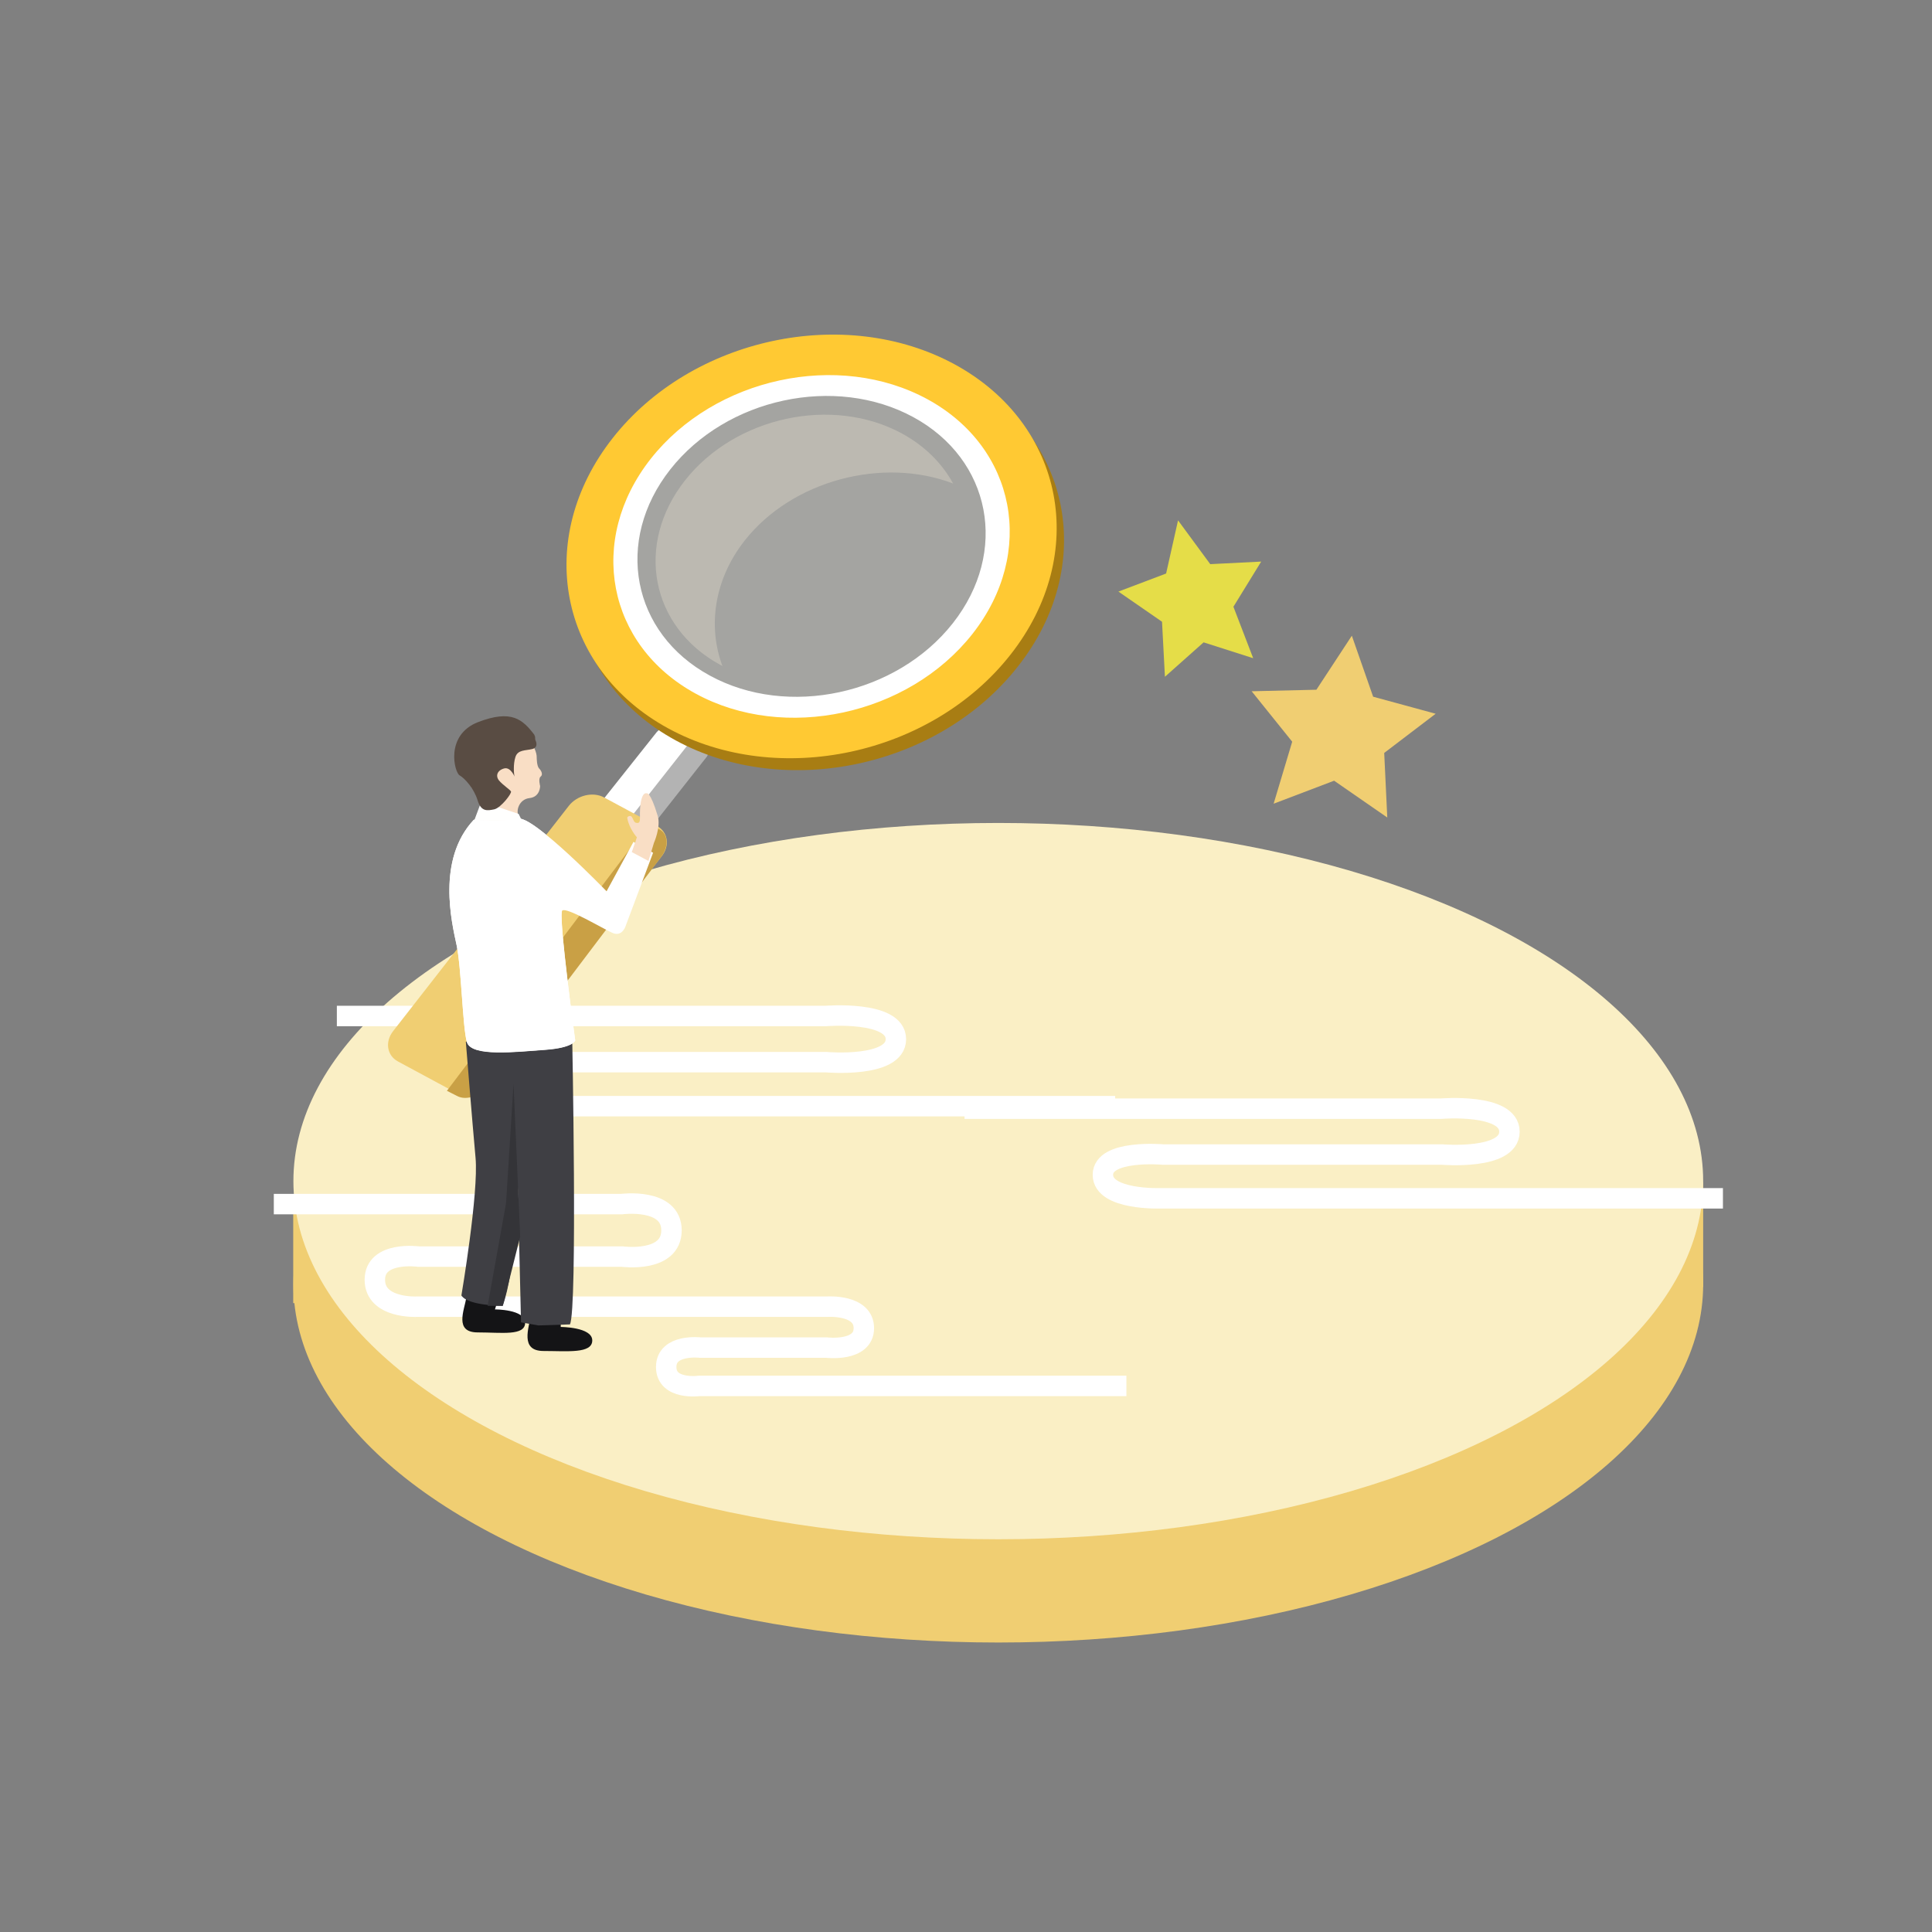<?xml version="1.0" encoding="utf-8"?>
<!-- Generator: Adobe Illustrator 22.0.0, SVG Export Plug-In . SVG Version: 6.00 Build 0)  -->
<svg version="1.1" xmlns="http://www.w3.org/2000/svg" xmlns:xlink="http://www.w3.org/1999/xlink" x="0px" y="0px"
	 viewBox="0 0 1133.9 1133.9" style="enable-background:new 0 0 1133.9 1133.9;" xml:space="preserve">
<rect x="0" y="0" width="1133.9" height="1133.9" fill="#808080" stroke="none"/>
<style type="text/css">
	.st0{display:none;}
	.st1{fill:none;stroke:#F0F0F0;stroke-width:12;stroke-miterlimit:10;}
	.st2{fill:#FAEFC5;}
	.st3{fill:#E4E4EF;}
	.st4{fill:#FFC2D6;}
	.st5{fill:#F2F2F9;}
	.st6{fill:#5F5FFF;}
	.st7{fill:none;stroke:#5F5FFF;stroke-width:1.5;stroke-linecap:round;stroke-miterlimit:10;}
	.st8{fill:#F0CE72;}
	.st9{display:none;fill:#B7CCCE;}
	.st10{fill:#87B7CC;}
	.st11{fill:#E6F1F3;}
	.st12{fill:#B8C84B;}
	.st13{fill:#FFFFFF;}
	.st14{fill:#FFCC3E;}
	.st15{fill:#FFB5B4;}
	.st16{fill:#54585A;}
	.st17{fill:none;stroke:#434647;stroke-width:2;stroke-linecap:round;stroke-miterlimit:10;}
	.st18{fill:#2E2A33;}
	.st19{fill:#C9C3BC;}
	.st20{fill:#F28B8B;stroke:#DB7272;stroke-linecap:round;stroke-miterlimit:10;}
	.st21{fill:none;stroke:#FFFFFF;stroke-width:2;stroke-linecap:round;stroke-miterlimit:10;}
	.st22{fill:#F28B8B;}
	.st23{fill:#35012F;}
	.st24{fill:none;stroke:#F28B8B;stroke-width:2;stroke-linecap:round;stroke-miterlimit:10;}
	.st25{fill:#EDD5D1;}
	.st26{fill:#FFC933;}
	.st27{fill:#DBAD3A;}
	.st28{fill:#2E363A;}
	.st29{fill:#CEB0AE;}
	.st30{fill:#A7B59E;}
	.st31{fill:none;stroke:#1C2385;stroke-width:2;stroke-linecap:round;stroke-linejoin:round;stroke-miterlimit:10;}
	.st32{fill:none;stroke:#1C2385;stroke-miterlimit:10;}
	.st33{opacity:0.55;fill:#FAEFC5;enable-background:new    ;}
	.st34{fill:#C0DBE0;}
	.st35{fill:#DCE2E5;}
	.st36{fill:none;stroke:#C0DBE0;stroke-width:10;stroke-miterlimit:10;}
	.st37{fill:none;stroke:#DEEDCC;stroke-width:10;stroke-miterlimit:10;}
	.st38{fill:#E4E4EF;stroke:#E4E4EF;stroke-width:10;stroke-miterlimit:10;}
	.st39{fill:none;stroke:#FFFFFF;stroke-width:3;stroke-linecap:square;stroke-miterlimit:10;}
	.st40{fill:#F9B566;}
	.st41{fill:#8DAF77;}
	.st42{fill:#2B6148;}
	.st43{fill:#D9795A;}
	.st44{fill:#645646;}
	.st45{fill:#BF9E8D;}
	.st46{fill:#285E43;}
	.st47{fill:none;stroke:#977667;stroke-width:2;stroke-linecap:round;stroke-linejoin:round;stroke-miterlimit:10;}
	.st48{fill:#F1F2F7;}
	.st49{fill:#DCE5CF;}
	.st50{fill:#CBD17C;}
	.st51{fill:none;stroke:#FFFFFF;stroke-width:10;stroke-miterlimit:10;}
	.st52{fill:none;stroke:#FFFFFF;stroke-width:12;stroke-miterlimit:10;}
	.st53{fill:#B3B3B3;}
	.st54{fill:#A87D13;}
	.st55{opacity:0.3;fill:#F7F6ED;}
	.st56{opacity:0.3;fill:#F4EAD7;}
	.st57{fill:#C9A045;}
	.st58{fill:#141416;}
	.st59{fill:#3F3F44;}
	.st60{fill:#F9DEC5;}
	.st61{fill:#FFFFFE;}
	.st62{fill:#343438;}
	.st63{fill:#594C43;}
	.st64{fill:#E5DD48;}
	.st65{fill:#D1E2A3;}
	.st66{fill:#8DAF77;stroke:#748E6B;stroke-width:6;stroke-miterlimit:10;}
	.st67{fill:none;stroke:#F8F9F2;stroke-width:6;stroke-miterlimit:10;}
	.st68{fill:none;stroke:#FAEFC5;stroke-width:4;stroke-miterlimit:10;}
	.st69{fill:#E8EDC4;}
	.st70{fill:none;stroke:#F8F9F2;stroke-width:10;stroke-miterlimit:10;}
	.st71{fill:#E2DC6D;}
	.st72{fill:#F7F5BF;}
	.st73{fill:#D56154;}
	.st74{fill:#6CBC75;}
	.st75{fill:#B5D398;}
	.st76{fill:#ED9C8C;}
	.st77{fill:#DD7C73;}
</style>
<g id="参考线" class="st0">
</g>
<g id="_x31_">
	<ellipse class="st8" cx="585.9" cy="753.8" rx="413.7" ry="210.2"/>
	<rect x="955.6" y="693.8" class="st8" width="44" height="61.6"/>
	<rect x="172.1" y="703.2" class="st8" width="44" height="61.6"/>
	<ellipse class="st2" cx="585.9" cy="693.2" rx="413.7" ry="210.2"/>
	<path class="st9" d="M608.4,867.6c1.1,8.4,1.7,17.1,1.7,25.8c0,115.3-102,208.7-227.8,208.7s-227.8-93.5-227.8-208.7
		c0-5.7,0.2-11.3,0.7-16.9"/>
</g>
<g id="_x32_-底座">
	<path class="st52" d="M160.7,706.7h204c0,0,29.4-3.9,29.4,15.4c0,19.3-28.9,15.4-28.9,15.4H245.7c0,0-25.7-3.5-25.7,13.6
		s24.7,15.8,24.7,15.8h240.8c0,0,21.5-1.5,21.5,12.6S485,790.9,485,790.9h-74.1c0,0-19.9-2.3-19.9,11.4c0,13.7,19.3,11.1,19.3,11.1
		h250.8"/>
	<path class="st52" d="M197.7,596.3h286.8c0,0,41.3-3.4,41.3,13.6c0,17-40.7,13.5-40.7,13.5h-168c0,0-36.1-3.1-36.1,11.9
		s34.8,13.9,34.8,13.9h338.7"/>
	<path class="st52" d="M566.1,650.7h279.5c0,0,40.3-3.4,40.3,13.5c0,16.8-39.6,13.4-39.6,13.4H682.5c0,0-35.2-3.1-35.2,11.9
		s33.9,13.8,33.9,13.8h330"/>
</g>
<g id="_x32_">
	<path class="st13" d="M412.1,443.8c0.5-0.6,0.8-1.2,1-1.8c-9-3.7-17.6-8.4-25.6-14.1c-0.7,0.5-1.4,1-2,1.7l-49.1,61.8
		c-2.3,2.9-1.7,6.7,1.5,8.4l15.1,8.1c3.2,1.7,7.6,0.7,10-2.2L412.1,443.8z"/>
	<path class="st53" d="M414.6,444.4c0.5-0.6,0.8-1.3,1.1-2c-4-1.7-8-3.5-11.8-5.5l-54,68.6l5.8,3.2c3.2,1.8,7.7,0.8,10-2.2
		L414.6,444.4z"/>
	<path class="st54" d="M564.7,220.9c-64.5-35.1-154.4-15.8-200.8,43.2c-46.4,59-31.8,135.3,32.6,170.4
		c64.5,35.1,154.4,15.8,200.8-43.2C643.8,332.4,629.2,256.1,564.7,220.9z M412.6,414.1c-52.1-28.4-63.9-90.1-26.4-137.8
		c37.6-47.7,110.2-63.3,162.4-35c52.1,28.4,63.9,90.1,26.4,137.8C537.4,426.9,464.7,442.5,412.6,414.1z"/>
	<path class="st55" d="M568.1,370.7c-36.5,46.4-107.2,61.6-157.9,34c-50.7-27.6-62.2-87.6-25.7-134c36.5-46.4,107.2-61.6,157.9-34
		C593.1,264.3,604.6,324.3,568.1,370.7z"/>
	<path class="st56" d="M437.1,317.2c27.9-35.4,81.2-49.2,122.3-33.4c-6.4-11.7-16.4-21.9-29.9-29.3c-40.9-22.3-98-10-127.5,27.5
		c-29.5,37.5-20.2,85.9,20.7,108.2c0.4,0.2,0.9,0.4,1.3,0.7C415.3,367.5,419.1,340.1,437.1,317.2z"/>
	<path class="st13" d="M550.1,226.9c-56.6-30.8-135.6-13.8-176.4,38c-40.8,51.8-28,118.8,28.7,149.6c56.6,30.8,135.6,13.8,176.4-38
		C619.6,324.7,606.8,257.7,550.1,226.9z M416.6,396.5c-45.8-24.9-56.2-79.1-23.2-121s96.8-55.6,142.6-30.7
		c45.8,24.9,56.2,79.1,23.2,121C526.2,407.7,462.3,421.5,416.6,396.5z"/>
	<path class="st8" d="M285.3,634.7c-4.9,6.3-14.2,8.5-20.7,5l-31-16.7c-6.5-3.5-7.8-11.5-2.9-17.8L333.8,473
		c4.9-6.3,14.2-8.5,20.7-5l31,16.7c6.5,3.5,7.8,11.5,2.9,17.8L285.3,634.7z"/>
	<path class="st57" d="M386.9,486.7l-6.1-3.1L262.3,640.2l6.1,3.1c5.4,2.8,13.6-0.1,18.4-6.5l101.1-133.7
		C392.7,496.8,392.2,489.4,386.9,486.7z"/>
	<path class="st26" d="M560.4,213.9c-64.5-35.1-154.4-15.8-200.8,43.2c-46.4,59-31.8,135.3,32.6,170.4
		c64.5,35.1,154.4,15.8,200.8-43.2C639.5,325.3,624.8,249,560.4,213.9z M408.3,407.1c-52.1-28.4-63.9-90.1-26.4-137.8
		c37.6-47.7,110.2-63.4,162.4-35c52.1,28.4,63.9,90.1,26.4,137.8C533.1,419.8,460.4,435.5,408.3,407.1z"/>
	<path class="st58" d="M292.4,762.3l-1.9,6.2c0,0,17.7-0.1,17.7,7.8c0,7.9-13.8,5.7-27.8,5.7c-14,0-7.9-13-6.6-20.9
		C275.1,753.2,292.4,762.3,292.4,762.3z"/>
	<path class="st58" d="M329.1,773.9v4.9c0,0,18.5,0,18.5,7.9c0,7.9-14.6,6.2-28.6,6.2c-14,0-8.6-13.6-7.3-21.5
		C313,763.4,329.1,773.9,329.1,773.9z"/>
	<path class="st59" d="M335.8,607.1c0,0,3.2,161.7-1.3,170.2l-18.5,0.6l-10.2-1.8l-1.9-79c0,0-1.3,49.2-8.9,69.3
		c0,0-20.4,0-24.2-6.1c0,0,10.2-60.2,8.3-80.8c-1.9-20.7-5.7-68.1-5.7-68.1L335.8,607.1z"/>
	<path class="st60" d="M307.1,429.7c0,0,8.1,8.6,7.9,15c0,0,0,4.9,1.4,6.3c1.4,1.4,2.4,3.7,0.9,4.8c-1.5,1.1-0.3,5.5-0.3,5.5
		s0.1,6.4-6.2,7.1c-6.3,0.7-8,7.6-6.5,10.2c1.6,2.6-20.9,5-20.9,5s2.5-8.2-0.6-13.1c-3.1-4.9-19.8-23.2-9.5-33.8
		C283.6,426.2,294.5,420.7,307.1,429.7z"/>
	<polygon class="st61" points="304.4,477.7 282.5,470.4 278.3,481.6 306.3,481.6 	"/>
	<path class="st13" d="M278.1,481.1c0,0,17.2,1.2,26.1-0.6c8.9-1.8,51.8,42.6,51.8,42.6l15.8-29l11.5,6.4l-15.9,42.4
		c0,0-1.9,7.3-8,4.6c-6-2.7-26.8-15.2-29.4-13.1c-2.5,2.1,7.6,76.3,7.6,76.3s-1,4.3-17.8,5.5c-16.9,1.2-43.3,4.3-45.8-4.6
		c-2.5-8.8-3.2-43.5-6-56.8C265.1,541.3,256.2,504.5,278.1,481.1z"/>
	<path class="st13" d="M278.1,481.1c0,0,17.2,1.2,26.1-0.6c2.8-0.6,9.1,3.5,16.3,9.4c0.9,15.7,4.1,30.8,9.2,45.2
		c-1.4,8.1,7.9,75.5,7.9,75.5s-1,4.3-17.8,5.5c-16.9,1.2-43.3,4.3-45.8-4.6c-2.5-8.8-3.2-43.5-6-56.8
		C265.1,541.3,256.2,504.5,278.1,481.1z"/>
	<polygon class="st62" points="301.4,636 305.3,725.7 295.1,766.4 286.2,766.4 297,706.2 	"/>
	<path class="st63" d="M280.6,423.8c19.6-7.5,26.1-1.7,33.2,7.7l-0.2,0c0.9,1.2,0.1,1.7,0.8,3.3c0,0,1.9,3.8-2,4.8
		c-3.9,1-8.5,0.3-9.9,4.7c-1.4,4.3-0.9,10.3-0.5,11.4c0.4,1.2-2-5.8-6.1-4.7c-4.1,1.1-5.2,4.4-3,7.1c2.3,2.7,6.4,5.3,7,6.4
		c0.6,1.1-5.9,9.6-9.8,10.5c-4,0.8-7.7,1.6-9.8-5.3c-2.1-6.9-7.5-12.9-10.5-14.6C266.7,453.5,261,431.4,280.6,423.8z"/>
	<path class="st60" d="M368.2,480.4c0,0-0.5-1.2,1.4-1.5c1.9-0.3,1.8,3.6,3.7,4c1.8,0.4,2.3-0.3,2.3-2.9
		c-0.3-16.2,3.9-14.4,3.9-14.4s2.1-1.5,6.5,13.2c2,6.5-2.2,15.9-2.2,15.9l-3.2,10.6l-9.8-5.2l3-8.7
		C373.7,491.4,369.3,486.3,368.2,480.4z"/>
	<polygon class="st8" points="814.2,479.8 783,458.2 747.5,471.7 758.4,435.3 734.6,405.7 772.6,404.8 793.4,373.1 805.9,408.9 
		842.6,418.9 812.4,441.9 	"/>
	<polygon class="st64" points="735.5,386.3 706.4,377 683.7,397.2 682,364.9 656.4,347.2 684.4,336.6 691.4,305.4 710.3,331.1 
		740.2,329.6 723.9,356.1 	"/>
</g>
<g id="_x33_">
	<g id="图层_7">
	</g>
	<g id="图层_8">
	</g>
	<g id="图层_9">
	</g>
</g>
</svg>
